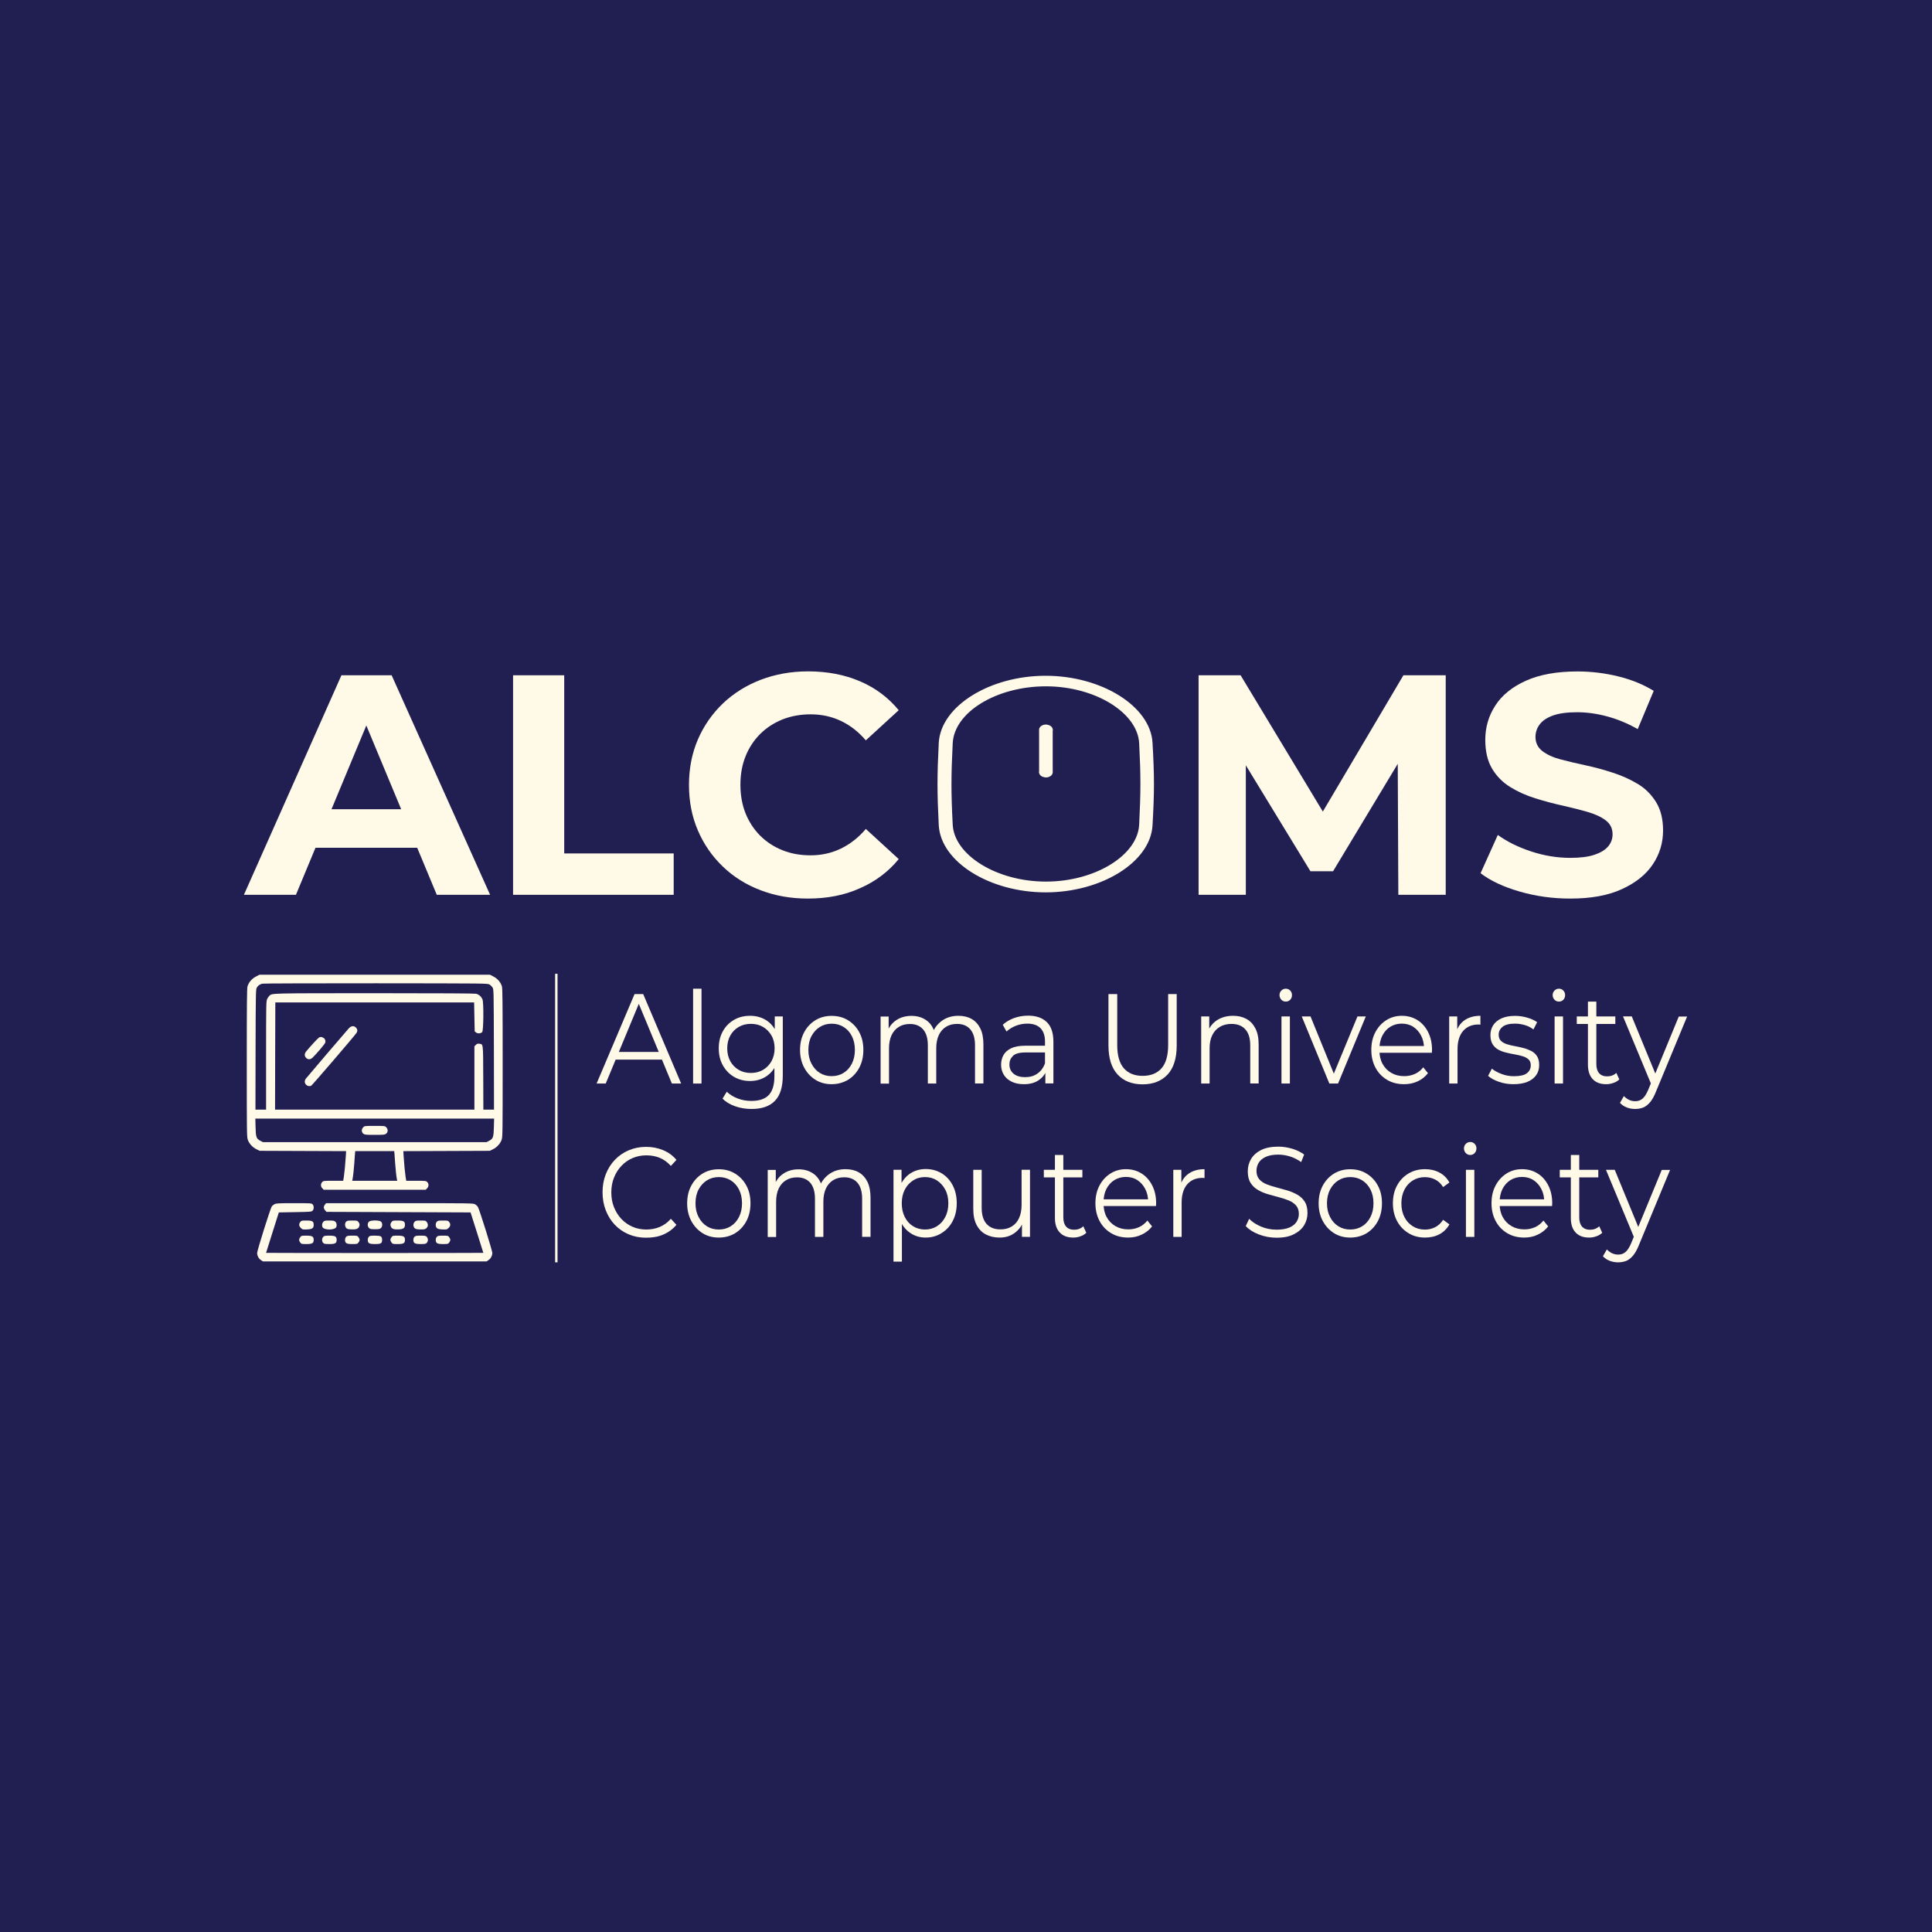 <svg width="800" height="800" viewBox="0 0 800 800" fill="none" xmlns="http://www.w3.org/2000/svg">
<rect x="0" y="0" width="800" height="800" fill="#808080" stroke="none"/>
<g clip-path="url(#clip0_613_11)">
<rect width="800" height="800" fill="#211F52"/>
<path d="M247.04 448.67L262.76 411.62H266.33L282.05 448.67H278.21L263.78 413.9H265.25L250.82 448.67H247.04ZM253.22 438.77L254.3 435.59H274.28L275.36 438.77H253.22Z" fill="#FFF9E7"/>
<path d="M287 448.67V409.4H290.48V448.67H287Z" fill="#FFF9E7"/>
<path d="M310.58 447.62C308.12 447.62 305.93 447.05 303.95 445.91C302 444.77 300.44 443.15 299.3 441.11C298.16 439.07 297.62 436.73 297.62 434.06C297.62 431.39 298.19 429.08 299.3 427.04C300.44 425 301.97 423.44 303.95 422.3C305.9 421.16 308.12 420.62 310.58 420.62C312.86 420.62 314.93 421.13 316.76 422.15C318.59 423.17 320.06 424.7 321.14 426.71C322.22 428.72 322.76 431.18 322.76 434.06C322.76 436.94 322.22 439.4 321.14 441.41C320.06 443.42 318.59 444.95 316.76 446.03C314.93 447.08 312.86 447.62 310.58 447.62ZM311.21 459.2C308.84 459.2 306.59 458.84 304.43 458.09C302.27 457.34 300.53 456.29 299.18 454.91L300.95 452.06C302.15 453.23 303.65 454.16 305.45 454.85C307.22 455.54 309.11 455.87 311.12 455.87C314.39 455.87 316.79 455.06 318.35 453.41C319.88 451.76 320.66 449.21 320.66 445.76V438.83L321.14 434.06L320.81 429.29V420.89H324.14V445.28C324.14 450.08 323.06 453.59 320.87 455.84C318.68 458.09 315.47 459.2 311.21 459.2ZM310.91 444.29C312.8 444.29 314.48 443.87 315.98 443C317.45 442.13 318.62 440.93 319.46 439.4C320.3 437.87 320.75 436.1 320.75 434.09C320.75 432.08 320.33 430.31 319.46 428.81C318.62 427.31 317.45 426.11 315.98 425.24C314.51 424.37 312.83 423.95 310.91 423.95C309.05 423.95 307.37 424.37 305.87 425.24C304.37 426.11 303.23 427.31 302.39 428.81C301.55 430.34 301.13 432.08 301.13 434.09C301.13 436.1 301.55 437.87 302.39 439.4C303.23 440.93 304.4 442.13 305.87 443C307.34 443.87 309.05 444.29 310.91 444.29Z" fill="#FFF9E7"/>
<path d="M344.36 448.94C341.84 448.94 339.59 448.34 337.64 447.11C335.69 445.88 334.13 444.2 332.99 442.07C331.85 439.91 331.28 437.48 331.28 434.78C331.28 431.99 331.85 429.53 332.99 427.43C334.13 425.3 335.69 423.65 337.64 422.45C339.59 421.25 341.84 420.65 344.36 420.65C346.91 420.65 349.19 421.25 351.17 422.48C353.15 423.71 354.71 425.36 355.82 427.46C356.96 429.56 357.5 431.99 357.5 434.78C357.5 437.54 356.93 439.97 355.82 442.1C354.68 444.23 353.12 445.91 351.14 447.14C349.13 448.31 346.88 448.94 344.36 448.94ZM344.36 445.61C346.22 445.61 347.87 445.16 349.31 444.26C350.75 443.36 351.89 442.1 352.73 440.45C353.57 438.8 353.99 436.91 353.99 434.75C353.99 432.56 353.57 430.67 352.73 429.02C351.89 427.37 350.75 426.14 349.31 425.24C347.87 424.34 346.22 423.89 344.39 423.89C342.56 423.89 340.91 424.34 339.47 425.24C338.03 426.14 336.89 427.4 336.02 429.02C335.15 430.64 334.73 432.56 334.73 434.75C334.73 436.91 335.15 438.8 336.02 440.45C336.89 442.1 338 443.36 339.44 444.26C340.88 445.16 342.53 445.61 344.36 445.61Z" fill="#FFF9E7"/>
<path d="M396.83 420.62C398.93 420.62 400.76 421.04 402.29 421.91C403.85 422.78 405.05 424.1 405.92 425.84C406.79 427.58 407.21 429.83 407.21 432.5V448.64H403.73V432.86C403.73 429.92 403.07 427.73 401.78 426.23C400.49 424.73 398.66 423.98 396.32 423.98C394.55 423.98 393.02 424.37 391.73 425.18C390.44 425.96 389.45 427.13 388.73 428.63C388.04 430.13 387.68 431.93 387.68 434.06V448.67H384.2V432.89C384.2 429.95 383.54 427.76 382.25 426.26C380.93 424.76 379.1 424.01 376.76 424.01C375.02 424.01 373.49 424.4 372.2 425.21C370.88 425.99 369.89 427.16 369.17 428.66C368.48 430.16 368.12 431.96 368.12 434.09V448.7H364.64V420.92H367.97V428.42L367.43 427.1C368.21 425.09 369.47 423.5 371.24 422.36C372.98 421.22 375.05 420.65 377.45 420.65C379.97 420.65 382.1 421.34 383.87 422.69C385.64 424.04 386.78 426.08 387.32 428.81L385.94 428.24C386.69 425.99 388.04 424.16 389.93 422.75C391.82 421.34 394.16 420.62 396.83 420.62Z" fill="#FFF9E7"/>
<path d="M423.98 448.94C422.06 448.94 420.38 448.61 418.94 447.92C417.5 447.23 416.42 446.27 415.67 445.07C414.92 443.84 414.53 442.46 414.53 440.87C414.53 439.43 414.86 438.11 415.49 436.94C416.12 435.77 417.17 434.81 418.64 434.09C420.11 433.37 422.06 433.01 424.52 433.01H433.4V435.8H424.61C422.12 435.8 420.38 436.28 419.42 437.24C418.46 438.2 417.98 439.37 417.98 440.78C417.98 442.37 418.55 443.63 419.69 444.59C420.83 445.55 422.45 446.03 424.49 446.03C426.47 446.03 428.15 445.55 429.56 444.56C430.97 443.57 432.02 442.19 432.68 440.36L433.46 442.94C432.8 444.77 431.66 446.24 430.04 447.32C428.48 448.4 426.44 448.94 423.98 448.94ZM432.86 448.67V442.52L432.71 441.5V431.24C432.71 428.87 432.08 427.07 430.88 425.78C429.65 424.52 427.82 423.86 425.39 423.86C423.71 423.86 422.12 424.16 420.62 424.76C419.12 425.36 417.83 426.14 416.78 427.13L415.22 424.34C416.54 423.14 418.1 422.21 419.93 421.55C421.76 420.89 423.68 420.56 425.72 420.56C429.05 420.56 431.63 421.46 433.46 423.23C435.29 425 436.19 427.73 436.19 431.36V448.61H432.86V448.67Z" fill="#FFF9E7"/>
<path d="M473.12 449C468.74 449 465.29 447.65 462.77 444.92C460.25 442.19 458.99 438.17 458.99 432.86V411.62H462.62V432.68C462.62 437.06 463.55 440.3 465.38 442.37C467.21 444.44 469.79 445.49 473.15 445.49C476.51 445.49 479.12 444.44 480.95 442.37C482.78 440.3 483.71 437.06 483.71 432.68V411.62H487.25V432.86C487.25 438.2 485.99 442.22 483.5 444.92C480.95 447.62 477.53 449 473.12 449Z" fill="#FFF9E7"/>
<path d="M510.59 420.62C512.69 420.62 514.52 421.04 516.11 421.91C517.7 422.78 518.93 424.1 519.83 425.84C520.73 427.58 521.18 429.83 521.18 432.5V448.64H517.7V432.86C517.7 429.92 517.01 427.73 515.66 426.23C514.31 424.73 512.39 423.98 509.93 423.98C508.1 423.98 506.51 424.37 505.13 425.18C503.78 425.96 502.73 427.13 501.98 428.63C501.23 430.13 500.87 431.93 500.87 434.06V448.67H497.39V420.89H500.72V428.51L500.18 427.07C500.99 425.06 502.31 423.47 504.11 422.33C505.97 421.19 508.1 420.62 510.59 420.62Z" fill="#FFF9E7"/>
<path d="M532.4 414.74C531.68 414.74 531.08 414.47 530.57 413.96C530.09 413.42 529.82 412.79 529.82 412.07C529.82 411.35 530.06 410.69 530.57 410.18C531.05 409.67 531.68 409.4 532.4 409.4C533.12 409.4 533.72 409.64 534.23 410.15C534.71 410.66 534.98 411.26 534.98 412.01C534.98 412.79 534.74 413.45 534.26 413.96C533.78 414.47 533.15 414.74 532.4 414.74ZM530.63 448.67V420.89H534.11V448.67H530.63Z" fill="#FFF9E7"/>
<path d="M550.46 448.671L539.03 420.891H542.66L553.16 446.661H551.45L562.1 420.891H565.55L554.06 448.671H550.46Z" fill="#FFF9E7"/>
<path d="M581.39 448.94C578.72 448.94 576.35 448.34 574.31 447.11C572.27 445.88 570.68 444.23 569.54 442.07C568.4 439.91 567.83 437.48 567.83 434.75C567.83 431.99 568.37 429.56 569.48 427.46C570.59 425.33 572.09 423.68 574.01 422.45C575.93 421.22 578.09 420.62 580.46 420.62C582.89 420.62 585.02 421.22 586.91 422.39C588.8 423.56 590.27 425.24 591.35 427.37C592.43 429.5 592.97 431.96 592.97 434.75C592.97 434.93 592.97 435.11 592.94 435.32C592.91 435.5 592.91 435.71 592.91 435.92H570.47V433.13H591.05L589.67 434.24C589.67 432.23 589.28 430.43 588.47 428.87C587.66 427.31 586.58 426.08 585.2 425.18C583.82 424.28 582.23 423.86 580.43 423.86C578.66 423.86 577.07 424.31 575.66 425.18C574.25 426.05 573.17 427.31 572.36 428.9C571.58 430.49 571.19 432.29 571.19 434.36V434.93C571.19 437.06 571.61 438.92 572.48 440.51C573.35 442.1 574.55 443.36 576.11 444.26C577.67 445.16 579.44 445.61 581.45 445.61C583.01 445.61 584.48 445.31 585.83 444.71C587.18 444.11 588.35 443.21 589.34 441.95L591.29 444.38C590.15 445.85 588.71 446.99 587 447.77C585.35 448.55 583.46 448.94 581.39 448.94Z" fill="#FFF9E7"/>
<path d="M600.08 448.67V420.89H603.41V428.45L603.05 427.13C603.77 425 604.97 423.41 606.68 422.3C608.39 421.19 610.49 420.62 613.01 420.62V424.28C612.89 424.28 612.74 424.28 612.62 424.25C612.5 424.22 612.35 424.22 612.23 424.22C609.5 424.22 607.4 425.12 605.84 426.89C604.31 428.66 603.53 431.21 603.53 434.48V448.67H600.08Z" fill="#FFF9E7"/>
<path d="M626.69 448.94C624.56 448.94 622.55 448.61 620.66 447.95C618.77 447.29 617.27 446.48 616.19 445.49L617.75 442.52C618.8 443.36 620.15 444.11 621.77 444.71C623.42 445.34 625.13 445.64 626.93 445.64C629.39 445.64 631.16 445.22 632.24 444.41C633.32 443.57 633.86 442.49 633.86 441.11C633.86 440.09 633.56 439.28 632.96 438.71C632.36 438.14 631.55 437.69 630.59 437.39C629.6 437.09 628.52 436.82 627.29 436.61C626.06 436.4 624.89 436.16 623.69 435.86C622.49 435.59 621.41 435.17 620.42 434.63C619.43 434.09 618.65 433.34 618.05 432.38C617.45 431.42 617.15 430.16 617.15 428.57C617.15 427.07 617.54 425.69 618.32 424.49C619.1 423.29 620.27 422.36 621.77 421.67C623.3 420.98 625.16 420.65 627.35 420.65C629.03 420.65 630.68 420.89 632.36 421.37C634.04 421.85 635.39 422.48 636.5 423.26L634.97 426.26C633.83 425.42 632.6 424.79 631.28 424.43C629.96 424.07 628.67 423.86 627.35 423.86C625.01 423.86 623.33 424.28 622.22 425.15C621.11 426.02 620.57 427.13 620.57 428.45C620.57 429.5 620.87 430.34 621.47 430.94C622.07 431.54 622.88 432.02 623.87 432.35C624.86 432.68 625.97 432.95 627.17 433.16C628.37 433.37 629.57 433.64 630.74 433.94C631.94 434.24 633.02 434.66 634.04 435.17C635.03 435.68 635.84 436.4 636.44 437.33C637.04 438.26 637.34 439.49 637.34 441.02C637.34 442.64 636.92 444.05 636.08 445.22C635.24 446.39 634.04 447.32 632.45 447.98C630.89 448.61 628.97 448.94 626.69 448.94Z" fill="#FFF9E7"/>
<path d="M645.5 414.74C644.78 414.74 644.18 414.47 643.67 413.96C643.19 413.42 642.92 412.79 642.92 412.07C642.92 411.35 643.16 410.69 643.67 410.18C644.15 409.67 644.78 409.4 645.5 409.4C646.22 409.4 646.82 409.64 647.33 410.15C647.81 410.66 648.08 411.26 648.08 412.01C648.08 412.79 647.84 413.45 647.36 413.96C646.88 414.47 646.25 414.74 645.5 414.74ZM643.73 448.67V420.89H647.21V448.67H643.73Z" fill="#FFF9E7"/>
<path d="M652.91 424.01V420.89H668.87V424.01H652.91ZM665.09 448.94C662.66 448.94 660.8 448.25 659.48 446.81C658.16 445.4 657.53 443.42 657.53 440.84V414.74H661.01V440.63C661.01 442.25 661.4 443.51 662.15 444.38C662.93 445.25 664.01 445.7 665.45 445.7C666.98 445.7 668.27 445.22 669.29 444.26L670.52 446.96C669.83 447.62 669.02 448.13 668.03 448.43C667.1 448.76 666.11 448.94 665.09 448.94Z" fill="#FFF9E7"/>
<path d="M677.06 459.2C675.86 459.2 674.69 458.99 673.61 458.57C672.5 458.15 671.57 457.52 670.79 456.68L672.41 453.86C673.07 454.52 673.79 455.06 674.54 455.42C675.32 455.78 676.16 455.99 677.12 455.99C678.26 455.99 679.25 455.66 680.09 454.97C680.93 454.28 681.71 453.08 682.46 451.34L684.14 447.26L684.53 446.69L695.15 420.92H698.6L685.7 452.03C684.98 453.83 684.2 455.27 683.33 456.32C682.46 457.37 681.53 458.12 680.51 458.57C679.43 458.99 678.32 459.2 677.06 459.2ZM683.93 449.45L672.05 420.86H675.68L686.18 446.36L683.93 449.45Z" fill="#FFF9E7"/>
<path d="M267.47 512.51C264.89 512.51 262.49 512.03 260.3 511.1C258.11 510.17 256.22 508.85 254.6 507.17C252.98 505.49 251.75 503.48 250.85 501.2C249.95 498.92 249.5 496.4 249.5 493.7C249.5 490.97 249.95 488.48 250.85 486.2C251.75 483.92 253.01 481.91 254.63 480.23C256.25 478.55 258.17 477.23 260.36 476.3C262.55 475.37 264.95 474.89 267.53 474.89C270.02 474.89 272.36 475.34 274.55 476.24C276.74 477.14 278.6 478.49 280.1 480.29L277.79 482.78C276.38 481.22 274.82 480.11 273.14 479.42C271.46 478.73 269.6 478.4 267.65 478.4C265.58 478.4 263.66 478.79 261.92 479.54C260.18 480.29 258.62 481.37 257.3 482.78C255.98 484.16 254.96 485.81 254.24 487.64C253.49 489.5 253.13 491.54 253.13 493.76C253.13 495.98 253.49 498.02 254.24 499.88C254.99 501.74 256.01 503.36 257.3 504.74C258.59 506.12 260.15 507.2 261.92 507.98C263.69 508.76 265.61 509.12 267.65 509.12C269.6 509.12 271.46 508.76 273.14 508.07C274.82 507.38 276.41 506.24 277.79 504.68L280.1 507.17C278.6 508.97 276.74 510.32 274.55 511.25C272.36 512.18 269.99 512.51 267.47 512.51Z" fill="#FFF9E7"/>
<path d="M297.62 512.45C295.1 512.45 292.85 511.85 290.9 510.62C288.95 509.39 287.39 507.71 286.25 505.58C285.11 503.42 284.54 500.99 284.54 498.29C284.54 495.5 285.11 493.04 286.25 490.94C287.39 488.81 288.95 487.16 290.9 485.96C292.85 484.76 295.1 484.16 297.62 484.16C300.17 484.16 302.45 484.76 304.43 485.99C306.41 487.22 307.97 488.87 309.08 490.97C310.22 493.07 310.76 495.5 310.76 498.29C310.76 501.05 310.19 503.48 309.08 505.61C307.94 507.74 306.38 509.42 304.4 510.65C302.39 511.85 300.14 512.45 297.62 512.45ZM297.62 509.12C299.48 509.12 301.13 508.67 302.57 507.77C304.01 506.87 305.15 505.61 305.99 503.96C306.83 502.31 307.25 500.42 307.25 498.26C307.25 496.07 306.83 494.18 305.99 492.53C305.15 490.88 304.01 489.65 302.57 488.75C301.13 487.85 299.48 487.4 297.65 487.4C295.82 487.4 294.17 487.85 292.73 488.75C291.29 489.65 290.15 490.91 289.28 492.53C288.41 494.15 287.99 496.07 287.99 498.26C287.99 500.42 288.41 502.31 289.28 503.96C290.15 505.61 291.26 506.87 292.7 507.77C294.14 508.67 295.79 509.12 297.62 509.12Z" fill="#FFF9E7"/>
<path d="M350.09 484.129C352.19 484.129 354.02 484.549 355.55 485.419C357.11 486.289 358.31 487.609 359.18 489.349C360.05 491.119 360.47 493.339 360.47 496.009V512.149H356.99V496.369C356.99 493.429 356.33 491.239 355.04 489.739C353.75 488.239 351.92 487.489 349.58 487.489C347.81 487.489 346.28 487.879 344.99 488.689C343.7 489.469 342.71 490.639 341.99 492.139C341.3 493.639 340.94 495.439 340.94 497.569V512.179H337.46V496.399C337.46 493.459 336.8 491.269 335.51 489.769C334.22 488.269 332.36 487.519 330.02 487.519C328.28 487.519 326.75 487.909 325.46 488.719C324.14 489.499 323.15 490.669 322.43 492.169C321.74 493.669 321.38 495.469 321.38 497.599V512.209H317.9V484.429H321.23V491.959L320.69 490.639C321.47 488.629 322.73 487.039 324.5 485.899C326.24 484.759 328.31 484.189 330.71 484.189C333.23 484.189 335.36 484.879 337.13 486.229C338.9 487.579 340.04 489.619 340.58 492.349L339.2 491.779C339.95 489.529 341.3 487.699 343.19 486.289C345.08 484.879 347.42 484.129 350.09 484.129Z" fill="#FFF9E7"/>
<path d="M369.98 522.439V484.369H373.31V492.739L372.98 498.289L373.46 503.899V522.409H369.98V522.439ZM383.3 512.449C381.08 512.449 379.07 511.909 377.27 510.769C375.47 509.659 374.03 508.039 372.98 505.939C371.93 503.839 371.39 501.289 371.39 498.229C371.39 495.169 371.9 492.619 372.95 490.519C374 488.419 375.41 486.829 377.21 485.719C379.01 484.639 381.05 484.069 383.3 484.069C385.76 484.069 387.95 484.669 389.9 485.839C391.85 487.009 393.38 488.689 394.49 490.819C395.6 492.949 396.17 495.409 396.17 498.199C396.17 501.019 395.6 503.479 394.49 505.609C393.38 507.739 391.85 509.389 389.9 510.589C387.95 511.849 385.73 512.449 383.3 512.449ZM383.03 509.119C384.86 509.119 386.51 508.669 387.95 507.769C389.39 506.869 390.53 505.609 391.4 503.959C392.27 502.309 392.69 500.419 392.69 498.259C392.69 496.099 392.27 494.209 391.4 492.589C390.53 490.969 389.39 489.709 387.95 488.779C386.51 487.849 384.86 487.399 383.03 487.399C381.2 487.399 379.55 487.849 378.11 488.779C376.67 489.709 375.5 490.969 374.66 492.589C373.82 494.209 373.4 496.099 373.4 498.259C373.4 500.419 373.82 502.309 374.66 503.959C375.5 505.609 376.64 506.869 378.11 507.769C379.55 508.669 381.2 509.119 383.03 509.119Z" fill="#FFF9E7"/>
<path d="M413.93 512.45C411.74 512.45 409.82 512 408.17 511.13C406.52 510.26 405.26 508.91 404.36 507.17C403.46 505.43 403.01 503.21 403.01 500.54V484.4H406.49V500.12C406.49 503.09 407.18 505.31 408.53 506.81C409.88 508.31 411.8 509.06 414.26 509.06C416.06 509.06 417.62 508.67 418.94 507.86C420.26 507.08 421.28 505.91 421.97 504.38C422.66 502.88 423.02 501.05 423.02 498.92V484.37H426.5V512.15H423.17V504.53L423.71 505.91C422.9 507.95 421.61 509.54 419.9 510.71C418.22 511.88 416.21 512.45 413.93 512.45Z" fill="#FFF9E7"/>
<path d="M432.23 487.52V484.4H448.19V487.52H432.23ZM444.41 512.45C441.98 512.45 440.12 511.76 438.8 510.32C437.48 508.91 436.82 506.93 436.82 504.35V478.25H440.3V504.14C440.3 505.76 440.69 507.02 441.44 507.89C442.22 508.76 443.3 509.21 444.74 509.21C446.27 509.21 447.56 508.73 448.58 507.77L449.81 510.47C449.12 511.13 448.31 511.64 447.32 511.94C446.42 512.3 445.43 512.45 444.41 512.45Z" fill="#FFF9E7"/>
<path d="M467.15 512.449C464.48 512.449 462.11 511.849 460.07 510.619C458.03 509.389 456.44 507.739 455.3 505.579C454.16 503.419 453.59 500.989 453.59 498.259C453.59 495.499 454.13 493.069 455.24 490.969C456.35 488.839 457.85 487.189 459.77 485.959C461.69 484.729 463.85 484.129 466.22 484.129C468.65 484.129 470.78 484.729 472.67 485.899C474.56 487.069 476.03 488.749 477.11 490.879C478.19 493.009 478.73 495.469 478.73 498.259C478.73 498.439 478.73 498.619 478.7 498.799C478.67 499.009 478.67 499.189 478.67 499.399H456.23V496.609H476.81L475.43 497.719C475.43 495.709 475.04 493.909 474.23 492.349C473.42 490.789 472.34 489.559 470.96 488.659C469.58 487.759 467.99 487.339 466.19 487.339C464.42 487.339 462.83 487.789 461.42 488.659C460.01 489.529 458.93 490.789 458.12 492.349C457.34 493.939 456.95 495.769 456.95 497.809V498.379C456.95 500.509 457.37 502.369 458.24 503.959C459.11 505.549 460.31 506.809 461.87 507.709C463.43 508.609 465.2 509.059 467.21 509.059C468.77 509.059 470.24 508.759 471.59 508.159C472.94 507.559 474.11 506.629 475.1 505.399L477.05 507.829C475.91 509.299 474.47 510.439 472.76 511.219C471.08 512.059 469.19 512.449 467.15 512.449Z" fill="#FFF9E7"/>
<path d="M485.84 512.179V484.399H489.17V491.959L488.81 490.639C489.53 488.509 490.73 486.919 492.44 485.809C494.15 484.699 496.25 484.129 498.77 484.129V487.789C498.65 487.789 498.5 487.789 498.38 487.759C498.26 487.729 498.11 487.729 497.99 487.729C495.26 487.729 493.16 488.629 491.6 490.399C490.07 492.169 489.29 494.719 489.29 497.989V512.179H485.84Z" fill="#FFF9E7"/>
<path d="M528.62 512.51C526.07 512.51 523.61 512.06 521.27 511.16C518.93 510.26 517.13 509.09 515.84 507.68L517.25 504.68C518.45 505.94 520.1 507.02 522.14 507.89C524.18 508.76 526.34 509.18 528.59 509.18C530.75 509.18 532.52 508.88 533.87 508.31C535.22 507.74 536.24 506.93 536.87 505.94C537.5 504.95 537.83 503.87 537.83 502.67C537.83 501.23 537.44 500.06 536.69 499.19C535.91 498.32 534.92 497.6 533.66 497.09C532.4 496.58 531.05 496.13 529.52 495.74C528.02 495.35 526.52 494.93 524.99 494.48C523.49 494.03 522.11 493.46 520.85 492.71C519.59 491.96 518.57 491 517.82 489.77C517.04 488.54 516.68 486.95 516.68 484.97C516.68 483.14 517.13 481.46 518.03 479.93C518.93 478.4 520.31 477.17 522.17 476.21C524.03 475.28 526.43 474.8 529.34 474.8C531.26 474.8 533.18 475.1 535.1 475.67C536.99 476.24 538.64 477.05 540.02 478.07L538.79 481.19C537.32 480.14 535.76 479.36 534.11 478.85C532.46 478.34 530.87 478.1 529.31 478.1C527.24 478.1 525.56 478.4 524.21 479C522.86 479.6 521.87 480.41 521.24 481.4C520.61 482.39 520.28 483.53 520.28 484.82C520.28 486.26 520.67 487.43 521.42 488.3C522.2 489.17 523.19 489.86 524.45 490.37C525.71 490.88 527.09 491.3 528.59 491.69C530.09 492.08 531.59 492.5 533.09 492.95C534.59 493.4 535.97 494 537.23 494.72C538.49 495.44 539.51 496.4 540.26 497.6C541.04 498.8 541.4 500.36 541.4 502.31C541.4 504.11 540.95 505.79 540.02 507.32C539.09 508.85 537.71 510.08 535.82 511.04C533.96 512.03 531.56 512.51 528.62 512.51Z" fill="#FFF9E7"/>
<path d="M559.1 512.45C556.58 512.45 554.33 511.85 552.38 510.62C550.43 509.39 548.87 507.71 547.73 505.58C546.59 503.45 546.02 500.99 546.02 498.29C546.02 495.5 546.59 493.04 547.73 490.94C548.87 488.81 550.43 487.16 552.38 485.96C554.36 484.76 556.58 484.16 559.1 484.16C561.65 484.16 563.93 484.76 565.91 485.99C567.89 487.22 569.45 488.87 570.56 490.97C571.7 493.07 572.24 495.5 572.24 498.29C572.24 501.05 571.67 503.48 570.56 505.61C569.42 507.74 567.86 509.42 565.88 510.65C563.87 511.85 561.62 512.45 559.1 512.45ZM559.1 509.12C560.96 509.12 562.61 508.67 564.05 507.77C565.49 506.87 566.63 505.61 567.47 503.96C568.31 502.31 568.73 500.42 568.73 498.26C568.73 496.07 568.31 494.18 567.47 492.53C566.63 490.91 565.49 489.65 564.05 488.75C562.61 487.85 560.96 487.4 559.13 487.4C557.3 487.4 555.65 487.85 554.21 488.75C552.77 489.65 551.63 490.91 550.76 492.53C549.92 494.15 549.47 496.07 549.47 498.26C549.47 500.42 549.89 502.31 550.76 503.96C551.6 505.61 552.74 506.87 554.18 507.77C555.65 508.67 557.27 509.12 559.1 509.12Z" fill="#FFF9E7"/>
<path d="M590.06 512.449C587.51 512.449 585.23 511.849 583.22 510.619C581.21 509.389 579.62 507.739 578.48 505.579C577.34 503.419 576.77 500.989 576.77 498.259C576.77 495.469 577.34 493.009 578.48 490.909C579.62 488.779 581.21 487.129 583.22 485.929C585.23 484.729 587.51 484.129 590.06 484.129C592.25 484.129 594.23 484.579 596 485.509C597.77 486.439 599.15 487.789 600.17 489.649L597.56 491.539C596.69 490.129 595.58 489.079 594.26 488.419C592.94 487.759 591.53 487.429 590 487.429C588.17 487.429 586.52 487.879 585.05 488.779C583.58 489.679 582.41 490.939 581.57 492.559C580.73 494.179 580.28 496.099 580.28 498.289C580.28 500.479 580.7 502.369 581.57 504.019C582.41 505.639 583.58 506.899 585.05 507.799C586.52 508.699 588.17 509.149 590 509.149C591.53 509.149 592.97 508.819 594.26 508.159C595.58 507.499 596.66 506.479 597.56 505.099L600.17 506.989C599.15 508.789 597.77 510.169 596 511.099C594.23 512.029 592.28 512.449 590.06 512.449Z" fill="#FFF9E7"/>
<path d="M608.78 478.249C608.06 478.249 607.46 477.979 606.95 477.469C606.47 476.929 606.2 476.299 606.2 475.549C606.2 474.799 606.44 474.169 606.95 473.659C607.43 473.149 608.06 472.879 608.78 472.879C609.5 472.879 610.1 473.119 610.61 473.629C611.09 474.139 611.36 474.739 611.36 475.489C611.36 476.269 611.12 476.929 610.64 477.439C610.16 477.979 609.53 478.249 608.78 478.249ZM607.01 512.179V484.399H610.49V512.179H607.01Z" fill="#FFF9E7"/>
<path d="M631.16 512.449C628.49 512.449 626.12 511.849 624.08 510.619C622.04 509.389 620.45 507.739 619.31 505.579C618.17 503.419 617.6 500.989 617.6 498.259C617.6 495.499 618.14 493.069 619.25 490.969C620.36 488.839 621.86 487.189 623.78 485.959C625.7 484.729 627.86 484.129 630.23 484.129C632.66 484.129 634.79 484.729 636.68 485.899C638.57 487.069 640.04 488.749 641.12 490.879C642.2 493.009 642.74 495.469 642.74 498.259C642.74 498.439 642.74 498.619 642.71 498.799C642.68 499.009 642.68 499.189 642.68 499.399H620.24V496.609H640.82L639.44 497.719C639.44 495.709 639.05 493.909 638.24 492.349C637.43 490.789 636.35 489.559 634.97 488.659C633.59 487.759 632 487.339 630.2 487.339C628.43 487.339 626.84 487.789 625.43 488.659C624.02 489.529 622.94 490.789 622.13 492.349C621.35 493.939 620.96 495.769 620.96 497.809V498.379C620.96 500.509 621.38 502.369 622.25 503.959C623.12 505.549 624.32 506.809 625.88 507.709C627.44 508.609 629.21 509.059 631.22 509.059C632.78 509.059 634.25 508.759 635.6 508.159C636.95 507.559 638.12 506.629 639.11 505.399L641.06 507.829C639.92 509.299 638.48 510.439 636.77 511.219C635.12 512.059 633.23 512.449 631.16 512.449Z" fill="#FFF9E7"/>
<path d="M645.86 487.52V484.4H661.82V487.52H645.86ZM658.01 512.45C655.58 512.45 653.72 511.76 652.4 510.32C651.08 508.91 650.45 506.93 650.45 504.35V478.25H653.93V504.14C653.93 505.76 654.32 507.02 655.07 507.89C655.85 508.76 656.93 509.21 658.37 509.21C659.9 509.21 661.19 508.73 662.21 507.77L663.44 510.47C662.75 511.13 661.94 511.64 660.95 511.94C660.02 512.3 659.03 512.45 658.01 512.45Z" fill="#FFF9E7"/>
<path d="M670.01 522.709C668.81 522.709 667.64 522.499 666.56 522.079C665.45 521.659 664.52 521.029 663.74 520.189L665.36 517.369C666.02 518.029 666.74 518.569 667.49 518.929C668.27 519.289 669.11 519.499 670.07 519.499C671.21 519.499 672.2 519.169 673.04 518.479C673.88 517.789 674.66 516.589 675.41 514.849L677.09 510.769L677.48 510.199L688.1 484.429H691.55L678.65 515.539C677.93 517.339 677.15 518.779 676.28 519.829C675.41 520.879 674.48 521.629 673.46 522.079C672.38 522.499 671.24 522.709 670.01 522.709ZM676.88 512.989L665 484.399H668.63L679.13 509.899L676.88 512.989Z" fill="#FFF9E7"/>
<path d="M101 370.52L141.38 279.62H162.17L202.94 370.52H180.86L147.47 290.27H155.9L122.54 370.52H101ZM121.4 351.05L126.71 335.09H173.72L179.18 351.05H121.4Z" fill="#FFF9E7"/>
<path d="M212.45 370.52V279.62H233.63V353.39H278.96V370.52H212.45Z" fill="#FFF9E7"/>
<path d="M334.52 372.08C327.5 372.08 320.99 370.94 314.96 368.63C308.93 366.35 303.74 363.08 299.3 358.82C294.89 354.59 291.44 349.61 288.98 343.88C286.52 338.18 285.29 331.88 285.29 325.04C285.29 318.2 286.52 311.93 288.98 306.2C291.44 300.5 294.92 295.52 299.36 291.26C303.83 287.03 309.05 283.76 315.08 281.45C321.11 279.17 327.62 278 334.61 278C342.5 278 349.64 279.35 356.03 282.08C362.45 284.81 367.79 288.8 372.14 294.08L358.52 306.56C355.49 303.02 352.04 300.32 348.2 298.52C344.36 296.69 340.16 295.79 335.66 295.79C331.43 295.79 327.53 296.51 323.96 297.92C320.42 299.36 317.33 301.37 314.75 303.95C312.17 306.53 310.13 309.62 308.72 313.16C307.28 316.7 306.59 320.66 306.59 324.98C306.59 329.3 307.31 333.26 308.72 336.8C310.16 340.34 312.17 343.43 314.75 346.01C317.33 348.59 320.42 350.63 323.96 352.04C327.5 353.48 331.4 354.17 335.66 354.17C340.16 354.17 344.33 353.24 348.2 351.38C352.04 349.52 355.49 346.82 358.52 343.25L372.14 355.73C367.82 361.01 362.45 365.03 356.03 367.82C349.67 370.7 342.47 372.08 334.52 372.08Z" fill="#FFF9E7"/>
<path d="M496.31 370.52V279.62H513.71L552.41 343.76H543.2L581.12 279.62H598.64V370.52H579.02L578.75 309.86H582.65L551.99 360.77H542.63L511.58 309.86H515.87V370.52H496.31Z" fill="#FFF9E7"/>
<path d="M650.21 372.081C642.95 372.081 635.96 371.121 629.24 369.171C622.52 367.221 617.15 364.701 613.07 361.581L620.21 345.741C624.02 348.501 628.61 350.781 633.98 352.551C639.35 354.321 644.75 355.221 650.21 355.221C654.35 355.221 657.71 354.801 660.26 353.931C662.81 353.061 664.7 351.921 665.9 350.481C667.1 349.041 667.73 347.391 667.73 345.471C667.73 343.041 666.77 341.121 664.88 339.681C662.96 338.241 660.44 337.071 657.29 336.171C654.14 335.271 650.69 334.401 646.97 333.561C643.25 332.751 639.5 331.731 635.72 330.561C631.97 329.391 628.49 327.831 625.34 325.881C622.19 323.931 619.67 321.381 617.81 318.231C615.95 315.081 615.02 311.121 615.02 306.351C615.02 301.161 616.4 296.421 619.19 292.131C621.95 287.841 626.18 284.421 631.85 281.871C637.52 279.321 644.63 278.031 653.21 278.031C658.94 278.031 664.58 278.721 670.16 280.101C675.74 281.481 680.6 283.491 684.77 286.071L678.14 301.911C674.06 299.571 669.86 297.831 665.54 296.661C661.22 295.491 657.05 294.921 653.06 294.921C648.92 294.921 645.56 295.371 643.07 296.271C640.55 297.171 638.72 298.401 637.55 299.961C636.38 301.521 635.81 303.261 635.81 305.151C635.81 307.581 636.77 309.531 638.66 311.001C640.55 312.471 643.07 313.611 646.19 314.451C649.31 315.261 652.76 316.101 656.57 316.911C660.38 317.721 664.13 318.741 667.88 319.971C671.6 321.171 675.02 322.731 678.14 324.591C681.26 326.451 683.78 328.971 685.73 332.121C687.68 335.271 688.64 339.201 688.64 343.881C688.64 348.981 687.23 353.661 684.41 357.891C681.59 362.121 677.33 365.541 671.63 368.151C665.93 370.791 658.79 372.081 650.21 372.081Z" fill="#FFF9E7"/>
<path d="M476.24 307.67C475.46 293.15 455.69 280.82 432.98 280.82C410.27 280.82 390.5 293.09 389.72 307.67C389.03 321.35 389.03 328.04 389.72 341.66C390.5 356.18 410.27 368.51 432.98 368.51C455.69 368.51 475.46 356.24 476.24 341.66C477.02 327.92 477.02 321.29 476.24 307.67ZM472.7 341.54C472.01 354.89 453.89 366.05 433.1 366.05C412.31 366.05 394.19 354.83 393.5 341.54C392.81 328.25 392.81 321.32 393.5 307.7C394.19 294.08 412.31 283.19 433.1 283.19C453.89 283.19 472.01 294.41 472.7 307.7C473.39 320.99 473.39 327.92 472.7 341.54ZM434.9 302.45V319.49C435.08 320.15 434.39 320.78 433.43 320.9C432.47 321.02 431.45 320.57 431.27 319.94C431.18 319.82 431.18 319.61 431.27 319.49V302.45C431.09 301.79 431.78 301.16 432.74 301.04C433.7 300.92 434.72 301.37 434.9 302C434.99 302.12 434.99 302.3 434.9 302.45Z" fill="#FFF9E7" stroke="#FFF9E7" stroke-width="2" stroke-miterlimit="10"/>
<path d="M230.36 403.22V522.71" stroke="#FFF9E7" stroke-miterlimit="10"/>
<path d="M105.986 404.369C104.294 405.227 102.971 406.781 102.485 408.449C102.254 409.307 102.185 415.244 102.185 440.123C102.185 469.013 102.209 470.801 102.602 471.935C103.157 473.534 104.573 475.088 106.196 475.877L107.519 476.525L125.42 476.594L143.321 476.663L143.204 478.565C142.994 481.949 142.649 485.522 142.391 487.238L142.112 488.93H138.008C134.021 488.93 133.904 488.954 133.418 489.464C132.722 490.205 132.746 491.342 133.487 492.062L134.042 492.641H155.165H176.288L176.843 492.062C177.608 491.321 177.632 490.136 176.888 489.443C176.378 488.957 176.147 488.933 172.274 488.933H168.215L167.936 487.241C167.681 485.525 167.333 481.955 167.123 478.568L167.006 476.666L184.907 476.597L202.808 476.528L204.131 475.88C205.754 475.091 207.167 473.537 207.725 471.938C208.118 470.801 208.142 469.016 208.142 440.126C208.142 415.247 208.073 409.31 207.842 408.452C207.356 406.784 206.033 405.23 204.341 404.372L202.88 403.607H155.162H107.444L105.986 404.369ZM202.7 407.663C203.141 407.942 203.696 408.497 203.975 408.938C204.44 409.751 204.44 410.075 204.509 434.606L204.554 459.485H202.352H200.15L200.105 446.267C200.036 431.612 200.129 432.47 198.482 432.191C197.786 432.098 197.531 432.167 197.045 432.656L196.442 433.259V446.384V459.485H155.168H113.894L113.939 437.273L114.008 415.082H155.165H196.322L196.439 421.064L196.556 427.07L197.135 427.535C197.783 428.069 199.061 427.976 199.661 427.373C200.216 426.818 200.333 415.292 199.799 413.879C199.358 412.721 198.386 411.839 197.18 411.491C196.601 411.353 182.759 411.26 155.048 411.26C111.179 411.284 112.754 411.236 111.527 412.349C111.272 412.58 110.855 413.183 110.624 413.693C110.207 414.575 110.183 415.781 110.183 437.042V459.488H107.981H105.779L105.824 434.609C105.893 411.329 105.917 409.706 106.31 409.01C106.775 408.128 107.561 407.573 108.629 407.318C109.022 407.201 130.193 407.156 155.63 407.156C201.701 407.198 201.887 407.198 202.7 407.663ZM204.506 466.721C204.413 470.87 204.182 471.545 202.466 472.424L201.446 472.934H155.165H108.884L107.864 472.4C106.148 471.542 105.917 470.87 105.824 466.718L105.731 463.193H155.165H204.599L204.506 466.721ZM163.373 478.082C163.442 478.895 163.559 480.539 163.628 481.745C163.766 483.947 164.114 487.079 164.348 488.285L164.486 488.933H155.165H145.844L145.982 488.285C146.213 487.079 146.561 483.95 146.702 481.745C146.771 480.539 146.888 478.892 146.957 478.082L147.095 476.645H155.165H163.235L163.373 478.082Z" fill="#FFF9E7"/>
<path d="M144.452 425.795C143.594 426.722 127.595 445.433 126.692 446.594C126.02 447.476 126.044 448.472 126.761 449.168C127.295 449.723 128.084 449.888 128.825 449.609C129.197 449.471 147.188 428.51 147.677 427.628C148.118 426.863 148.025 426.122 147.398 425.519C146.54 424.637 145.472 424.727 144.452 425.795Z" fill="#FFF9E7"/>
<path d="M132.071 429.644C131.63 429.899 128.522 433.262 126.806 435.326C126.017 436.301 125.993 437.297 126.761 438.038C127.526 438.827 128.522 438.803 129.404 437.969C130.865 436.601 134.552 432.266 134.666 431.756C134.897 430.874 134.573 430.088 133.832 429.692C133.022 429.272 132.719 429.272 132.071 429.644Z" fill="#FFF9E7"/>
<path d="M150.413 466.79C149.6 467.579 149.624 468.785 150.437 469.433C151.016 469.874 151.364 469.919 155.168 469.919C158.972 469.919 159.317 469.874 159.899 469.433C160.712 468.785 160.733 467.579 159.923 466.79C159.368 466.211 159.32 466.211 155.171 466.211C151.022 466.211 150.968 466.211 150.413 466.79Z" fill="#FFF9E7"/>
<path d="M113.705 498.602C113.288 498.812 112.754 499.25 112.523 499.577C111.944 500.411 106.472 517.826 106.472 518.846C106.472 519.959 107.12 521.165 108.071 521.792L108.86 522.326H155.165H201.47L202.259 521.792C203.21 521.165 203.858 519.959 203.858 518.801C203.858 517.85 198.548 500.9 197.9 499.787C197.669 499.394 197.111 498.884 196.67 498.65C195.905 498.233 194.675 498.209 165.437 498.209H135.014L134.549 498.812C133.901 499.625 133.946 500.366 134.618 501.155L135.173 501.803L165.014 501.92L194.855 502.037L197.498 510.362C198.959 514.952 200.141 518.732 200.141 518.78C200.141 518.804 179.9 518.849 155.159 518.849C130.418 518.849 110.177 518.804 110.177 518.78C110.177 518.735 111.359 514.955 112.82 510.362L115.463 502.037L122.186 501.92C128.378 501.803 128.957 501.758 129.398 501.365C130.046 500.762 130.07 499.325 129.422 498.674C128.981 498.233 128.657 498.209 121.724 498.209C115.514 498.209 114.356 498.278 113.705 498.602Z" fill="#FFF9E7"/>
<path d="M124.349 506C123.677 506.858 123.746 507.623 124.559 508.457C125.255 509.129 125.324 509.153 127.085 509.084C129.311 508.967 129.89 508.574 129.89 507.206C129.89 505.721 129.356 505.397 126.899 505.397C124.928 505.397 124.79 505.418 124.349 506Z" fill="#FFF9E7"/>
<path d="M133.88 505.93C133.37 506.464 133.232 507.322 133.508 508.063C134.063 509.455 138.701 509.455 139.259 508.063C139.559 507.274 139.397 506.395 138.866 505.906C138.401 505.465 138.053 505.396 136.361 505.396C134.597 505.396 134.321 505.441 133.88 505.93Z" fill="#FFF9E7"/>
<path d="M143.339 505.859C142.736 506.462 142.736 507.713 143.315 508.433C143.687 508.874 144.011 508.988 145.403 509.06C147.305 509.177 148.256 508.874 148.649 508.04C149.021 507.206 148.973 506.696 148.418 506C147.977 505.421 147.839 505.397 145.868 505.397C144.104 505.397 143.735 505.466 143.339 505.859Z" fill="#FFF9E7"/>
<path d="M152.822 505.838C152.102 506.417 152.081 507.764 152.798 508.481C153.263 508.922 153.563 508.991 155.279 508.991C156.995 508.991 157.295 508.922 157.76 508.481C158.456 507.785 158.432 506.393 157.715 505.814C156.95 505.211 153.587 505.211 152.822 505.838Z" fill="#FFF9E7"/>
<path d="M162.143 506C161.588 506.696 161.54 507.206 161.912 508.04C162.305 508.874 163.256 509.177 165.158 509.06C167.06 508.967 167.684 508.481 167.684 507.113C167.684 505.745 167.081 505.397 164.693 505.397C162.725 505.397 162.584 505.418 162.143 506Z" fill="#FFF9E7"/>
<path d="M171.674 505.932C171.047 506.604 171.026 507.717 171.605 508.437C171.953 508.878 172.301 508.992 173.552 509.064C174.41 509.109 175.361 509.088 175.685 509.019C177.122 508.647 177.632 507.165 176.705 506.004C176.264 505.425 176.126 505.401 174.2 505.401C172.37 505.398 172.115 505.443 171.674 505.932Z" fill="#FFF9E7"/>
<path d="M180.902 505.859C180.254 506.507 180.275 507.947 180.926 508.55C181.298 508.874 181.853 509.015 183.245 509.084C185.006 509.153 185.078 509.129 185.771 508.457C186.584 507.623 186.653 506.858 185.981 506C185.54 505.421 185.402 505.397 183.431 505.397C181.667 505.397 181.298 505.466 180.902 505.859Z" fill="#FFF9E7"/>
<path d="M124.349 512.261C124.07 512.609 123.863 513.119 123.863 513.398C123.863 513.677 124.073 514.187 124.349 514.535C124.79 515.114 124.928 515.138 126.899 515.138C129.311 515.138 129.89 514.79 129.89 513.398C129.89 512.006 129.311 511.658 126.899 511.658C124.928 511.658 124.79 511.679 124.349 512.261Z" fill="#FFF9E7"/>
<path d="M133.832 512.168C133.229 512.816 133.229 514.07 133.832 514.673C134.225 515.066 134.597 515.138 136.382 515.138C138.818 515.138 139.397 514.814 139.397 513.398C139.397 512.006 138.818 511.658 136.382 511.658C134.552 511.658 134.249 511.727 133.832 512.168Z" fill="#FFF9E7"/>
<path d="M143.339 512.12C143.06 512.399 142.874 512.885 142.874 513.395C142.874 514.787 143.453 515.135 145.865 515.135C147.836 515.135 147.974 515.111 148.415 514.532C148.694 514.184 148.901 513.674 148.901 513.395C148.901 513.116 148.691 512.606 148.415 512.258C147.974 511.679 147.836 511.655 145.865 511.655C144.104 511.658 143.735 511.727 143.339 512.12Z" fill="#FFF9E7"/>
<path d="M152.729 512.12C152.474 512.399 152.288 512.954 152.288 513.395C152.288 514.808 152.843 515.135 155.279 515.135C157.736 515.135 158.225 514.856 158.225 513.395C158.225 511.934 157.739 511.655 155.279 511.655C153.425 511.658 153.101 511.727 152.729 512.12Z" fill="#FFF9E7"/>
<path d="M162.143 512.261C161.864 512.609 161.657 513.119 161.657 513.398C161.657 513.677 161.867 514.187 162.143 514.535C162.584 515.114 162.722 515.138 164.693 515.138C167.105 515.138 167.684 514.79 167.684 513.398C167.684 512.006 167.105 511.658 164.693 511.658C162.725 511.658 162.584 511.679 162.143 512.261Z" fill="#FFF9E7"/>
<path d="M171.629 512.12C171.35 512.399 171.164 512.885 171.164 513.395C171.164 514.787 171.743 515.135 174.179 515.135C176.012 515.135 176.312 515.066 176.729 514.625C176.984 514.346 177.194 513.812 177.194 513.395C177.194 512.978 176.984 512.444 176.729 512.165C176.312 511.724 176.009 511.655 174.179 511.655C172.394 511.658 172.022 511.727 171.629 512.12Z" fill="#FFF9E7"/>
<path d="M180.902 512.12C180.623 512.399 180.437 512.885 180.437 513.395C180.437 514.787 181.016 515.135 183.428 515.135C185.399 515.135 185.537 515.111 185.978 514.532C186.257 514.184 186.464 513.674 186.464 513.395C186.464 513.116 186.254 512.606 185.978 512.258C185.537 511.679 185.399 511.655 183.428 511.655C181.667 511.658 181.298 511.727 180.902 512.12Z" fill="#FFF9E7"/>
</g>
<defs>
<clipPath id="clip0_613_11">
<rect width="800" height="800" fill="white"/>
</clipPath>
</defs>
</svg>
